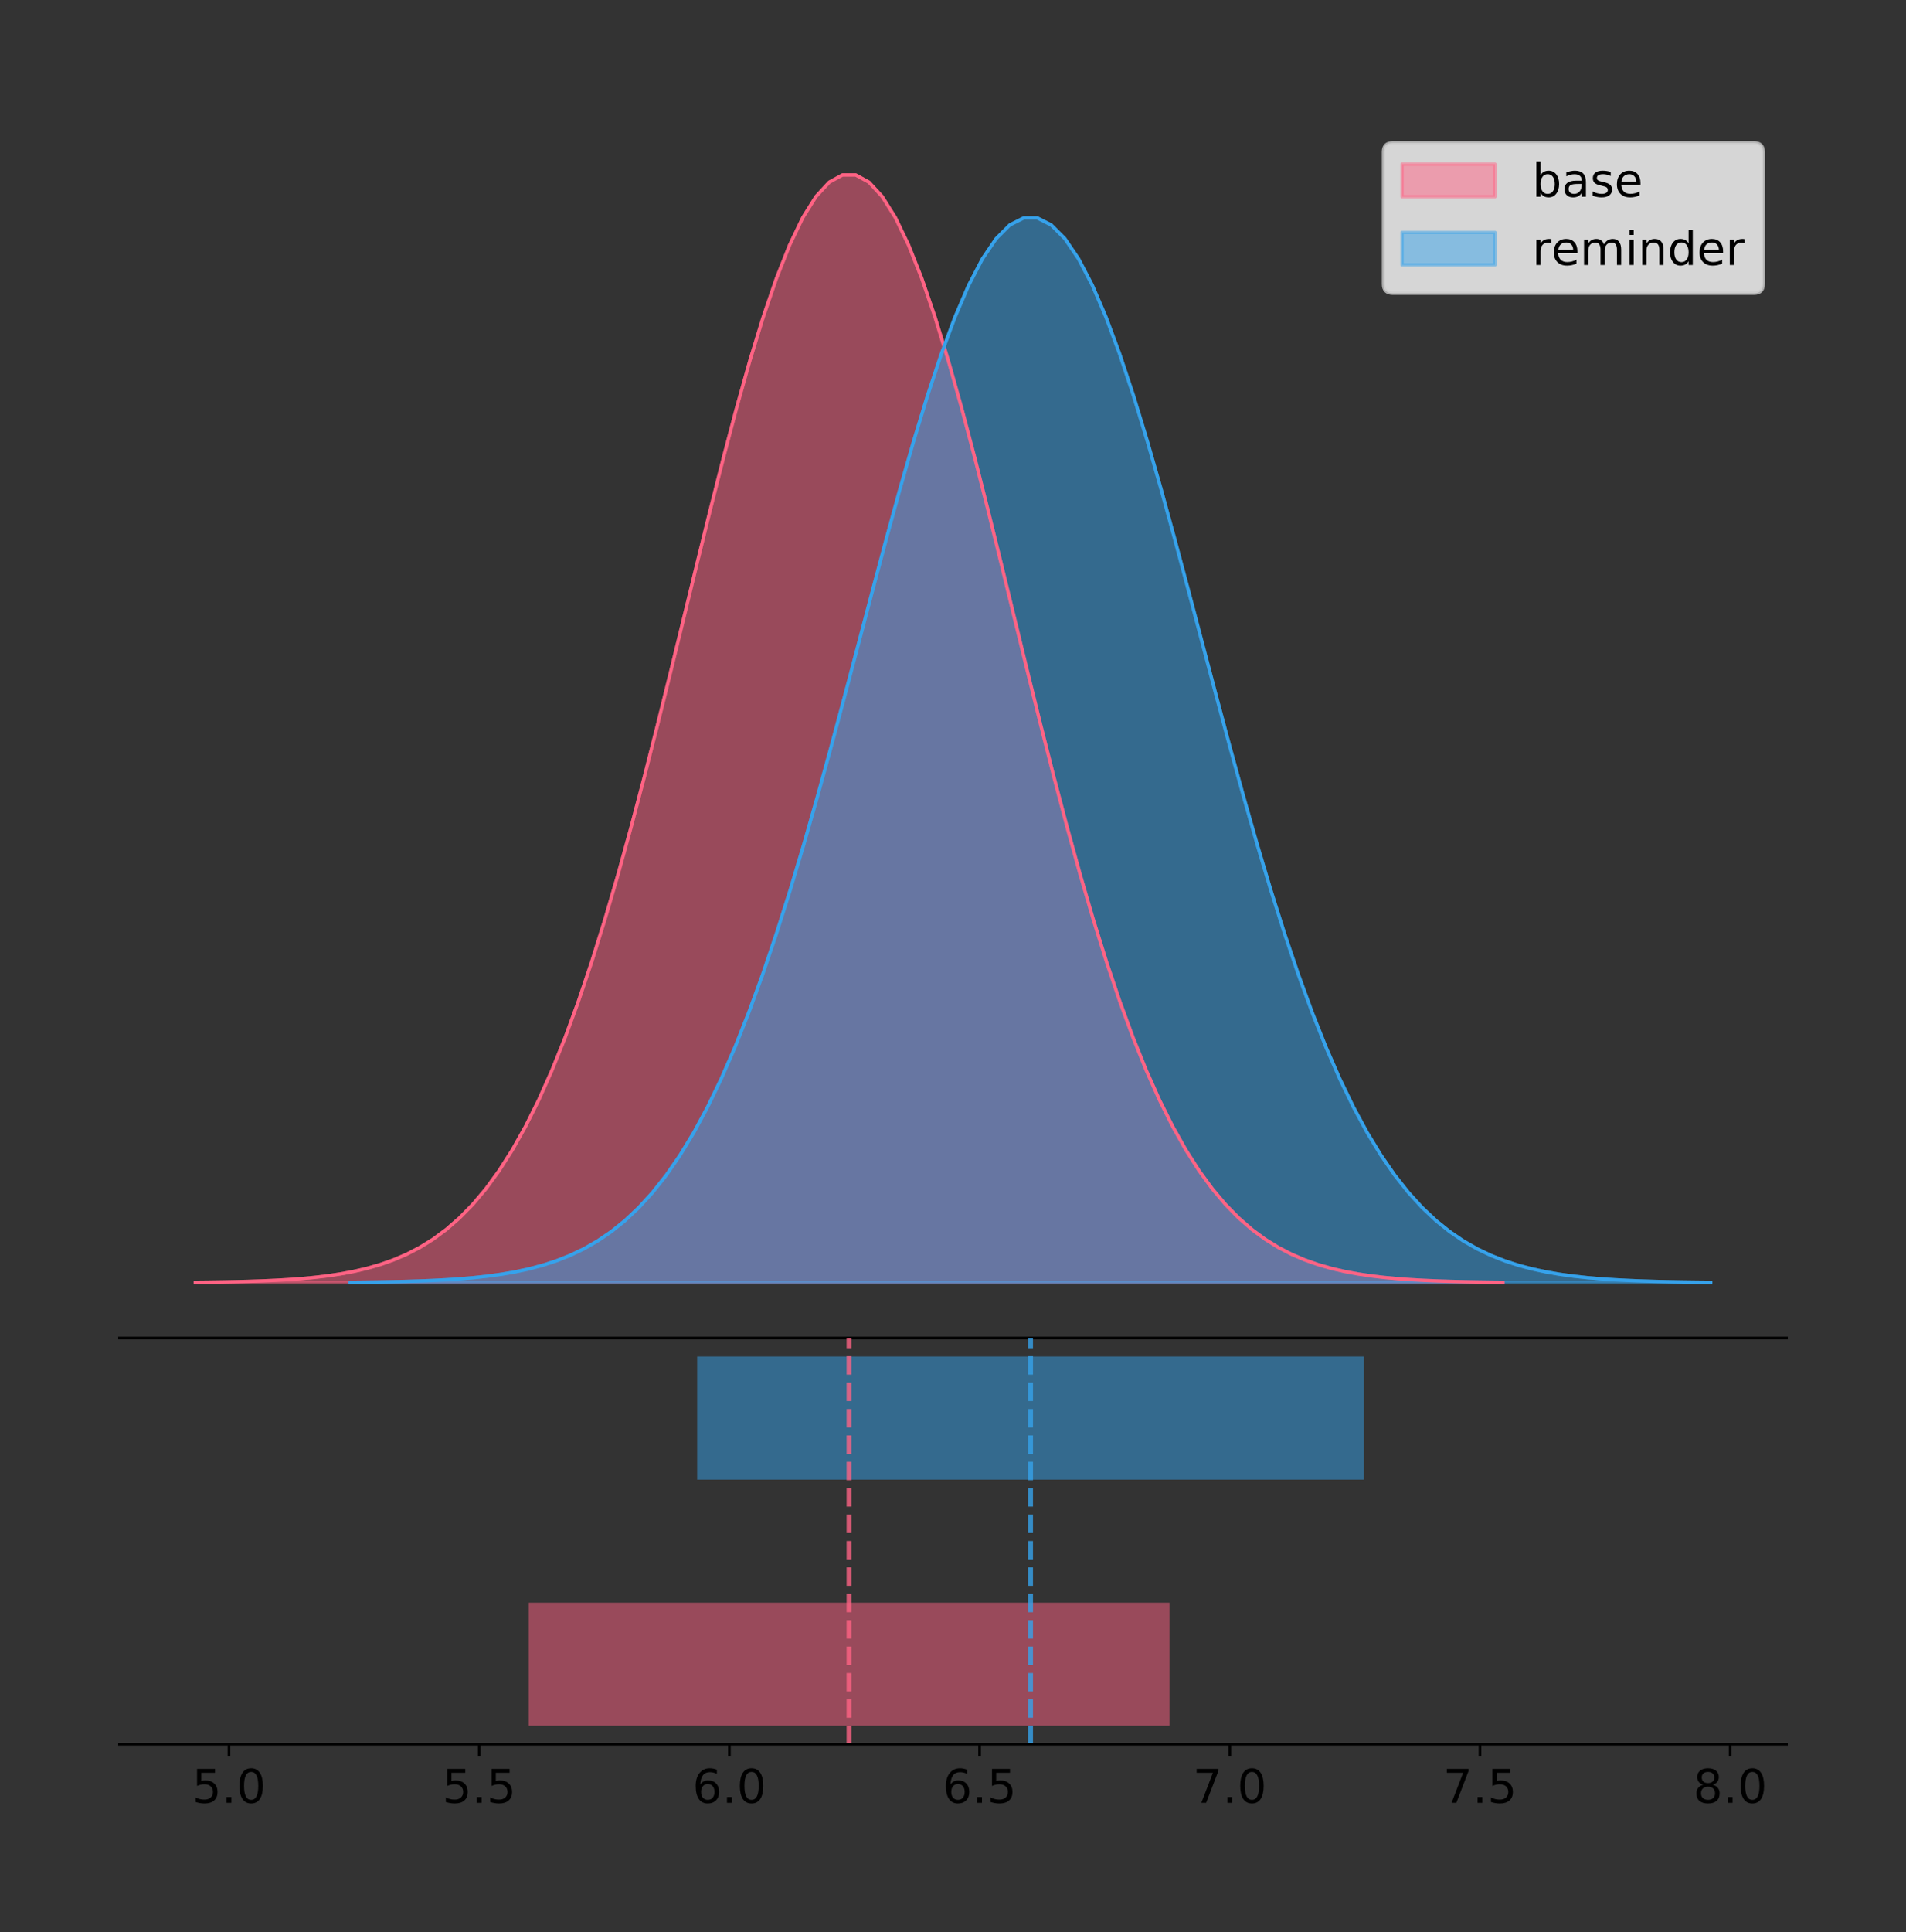 <?xml version="1.0" encoding="utf-8" standalone="no"?>
<!DOCTYPE svg PUBLIC "-//W3C//DTD SVG 1.1//EN"
  "http://www.w3.org/Graphics/SVG/1.1/DTD/svg11.dtd">
<!-- Created with matplotlib (https://matplotlib.org/) -->
<svg height="581.789pt" version="1.1" viewBox="0 0 574.2 581.789" width="574.2pt" xmlns="http://www.w3.org/2000/svg" xmlns:xlink="http://www.w3.org/1999/xlink">
 <rect x="0" y="0" width="574.2" height="581.789" fill="#333333" stroke="none"/>
 <defs>
  <style type="text/css">
*{stroke-linecap:butt;stroke-linejoin:round;}
  </style>
 </defs>
 <g id="figure_1">
  <g id="patch_1">
   <path d="M 0 581.789 
L 574.2 581.789 
L 574.2 0 
L 0 0 
z
" style="fill:none;"/>
  </g>
  <g id="axes_1">
   <g id="patch_2">
    <path d="M 36 402.93 
L 538.2 402.93 
L 538.2 36 
L 36 36 
z
" style="fill:none;"/>
   </g>
   <g id="PolyCollection_1">
    <defs>
     <path d="M 58.827 -195.538 
L 58.827 -195.65 
L 62.806 -195.692 
L 66.786 -195.749 
L 70.765 -195.825 
L 74.744 -195.925 
L 78.723 -196.058 
L 82.702 -196.23 
L 86.681 -196.455 
L 90.661 -196.744 
L 94.64 -197.115 
L 98.619 -197.585 
L 102.598 -198.179 
L 106.577 -198.923 
L 110.556 -199.848 
L 114.536 -200.99 
L 118.515 -202.39 
L 122.494 -204.093 
L 126.473 -206.151 
L 130.452 -208.617 
L 134.431 -211.552 
L 138.411 -215.017 
L 142.39 -219.078 
L 146.369 -223.801 
L 150.348 -229.25 
L 154.327 -235.488 
L 158.306 -242.572 
L 162.286 -250.552 
L 166.265 -259.468 
L 170.244 -269.344 
L 174.223 -280.192 
L 178.202 -292.002 
L 182.181 -304.744 
L 186.161 -318.365 
L 190.14 -332.786 
L 194.119 -347.901 
L 198.098 -363.58 
L 202.077 -379.667 
L 206.056 -395.98 
L 210.036 -412.318 
L 214.015 -428.462 
L 217.994 -444.18 
L 221.973 -459.23 
L 225.952 -473.372 
L 229.931 -486.366 
L 233.911 -497.987 
L 237.89 -508.025 
L 241.869 -516.294 
L 245.848 -522.64 
L 249.827 -526.94 
L 253.806 -529.111 
L 257.786 -529.111 
L 261.765 -526.94 
L 265.744 -522.64 
L 269.723 -516.294 
L 273.702 -508.025 
L 277.681 -497.987 
L 281.661 -486.366 
L 285.64 -473.372 
L 289.619 -459.23 
L 293.598 -444.18 
L 297.577 -428.462 
L 301.556 -412.318 
L 305.536 -395.98 
L 309.515 -379.667 
L 313.494 -363.58 
L 317.473 -347.901 
L 321.452 -332.786 
L 325.431 -318.365 
L 329.411 -304.744 
L 333.39 -292.002 
L 337.369 -280.192 
L 341.348 -269.344 
L 345.327 -259.468 
L 349.306 -250.552 
L 353.286 -242.572 
L 357.265 -235.488 
L 361.244 -229.25 
L 365.223 -223.801 
L 369.202 -219.078 
L 373.181 -215.017 
L 377.16 -211.552 
L 381.14 -208.617 
L 385.119 -206.151 
L 389.098 -204.093 
L 393.077 -202.39 
L 397.056 -200.99 
L 401.035 -199.848 
L 405.015 -198.923 
L 408.994 -198.179 
L 412.973 -197.585 
L 416.952 -197.115 
L 420.931 -196.744 
L 424.91 -196.455 
L 428.89 -196.23 
L 432.869 -196.058 
L 436.848 -195.925 
L 440.827 -195.825 
L 444.806 -195.749 
L 448.785 -195.692 
L 452.765 -195.65 
L 452.765 -195.538 
L 452.765 -195.538 
L 448.785 -195.538 
L 444.806 -195.538 
L 440.827 -195.538 
L 436.848 -195.538 
L 432.869 -195.538 
L 428.89 -195.538 
L 424.91 -195.538 
L 420.931 -195.538 
L 416.952 -195.538 
L 412.973 -195.538 
L 408.994 -195.538 
L 405.015 -195.538 
L 401.035 -195.538 
L 397.056 -195.538 
L 393.077 -195.538 
L 389.098 -195.538 
L 385.119 -195.538 
L 381.14 -195.538 
L 377.16 -195.538 
L 373.181 -195.538 
L 369.202 -195.538 
L 365.223 -195.538 
L 361.244 -195.538 
L 357.265 -195.538 
L 353.286 -195.538 
L 349.306 -195.538 
L 345.327 -195.538 
L 341.348 -195.538 
L 337.369 -195.538 
L 333.39 -195.538 
L 329.411 -195.538 
L 325.431 -195.538 
L 321.452 -195.538 
L 317.473 -195.538 
L 313.494 -195.538 
L 309.515 -195.538 
L 305.536 -195.538 
L 301.556 -195.538 
L 297.577 -195.538 
L 293.598 -195.538 
L 289.619 -195.538 
L 285.64 -195.538 
L 281.661 -195.538 
L 277.681 -195.538 
L 273.702 -195.538 
L 269.723 -195.538 
L 265.744 -195.538 
L 261.765 -195.538 
L 257.786 -195.538 
L 253.806 -195.538 
L 249.827 -195.538 
L 245.848 -195.538 
L 241.869 -195.538 
L 237.89 -195.538 
L 233.911 -195.538 
L 229.931 -195.538 
L 225.952 -195.538 
L 221.973 -195.538 
L 217.994 -195.538 
L 214.015 -195.538 
L 210.036 -195.538 
L 206.056 -195.538 
L 202.077 -195.538 
L 198.098 -195.538 
L 194.119 -195.538 
L 190.14 -195.538 
L 186.161 -195.538 
L 182.181 -195.538 
L 178.202 -195.538 
L 174.223 -195.538 
L 170.244 -195.538 
L 166.265 -195.538 
L 162.286 -195.538 
L 158.306 -195.538 
L 154.327 -195.538 
L 150.348 -195.538 
L 146.369 -195.538 
L 142.39 -195.538 
L 138.411 -195.538 
L 134.431 -195.538 
L 130.452 -195.538 
L 126.473 -195.538 
L 122.494 -195.538 
L 118.515 -195.538 
L 114.536 -195.538 
L 110.556 -195.538 
L 106.577 -195.538 
L 102.598 -195.538 
L 98.619 -195.538 
L 94.64 -195.538 
L 90.661 -195.538 
L 86.681 -195.538 
L 82.702 -195.538 
L 78.723 -195.538 
L 74.744 -195.538 
L 70.765 -195.538 
L 66.786 -195.538 
L 62.806 -195.538 
L 58.827 -195.538 
z
" id="ma097950b82" style="stroke:#ff6384;stroke-opacity:0.5;"/>
    </defs>
    <g clip-path="url(#pac4ab66fbc)">
     <use style="fill:#ff6384;fill-opacity:0.5;stroke:#ff6384;stroke-opacity:0.5;" x="0" xlink:href="#ma097950b82" y="581.789"/>
    </g>
   </g>
   <g id="PolyCollection_2">
    <defs>
     <path d="M 105.512 -195.538 
L 105.512 -195.646 
L 109.652 -195.686 
L 113.792 -195.741 
L 117.932 -195.814 
L 122.072 -195.91 
L 126.212 -196.037 
L 130.352 -196.204 
L 134.492 -196.419 
L 138.632 -196.697 
L 142.772 -197.053 
L 146.912 -197.506 
L 151.052 -198.076 
L 155.192 -198.791 
L 159.332 -199.68 
L 163.472 -200.778 
L 167.612 -202.124 
L 171.752 -203.761 
L 175.892 -205.738 
L 180.032 -208.109 
L 184.172 -210.929 
L 188.312 -214.26 
L 192.452 -218.164 
L 196.592 -222.703 
L 200.732 -227.94 
L 204.872 -233.936 
L 209.012 -240.745 
L 213.152 -248.415 
L 217.292 -256.984 
L 221.432 -266.477 
L 225.572 -276.903 
L 229.712 -288.255 
L 233.852 -300.502 
L 237.992 -313.593 
L 242.132 -327.454 
L 246.272 -341.982 
L 250.412 -357.052 
L 254.552 -372.513 
L 258.692 -388.193 
L 262.832 -403.896 
L 266.972 -419.413 
L 271.112 -434.52 
L 275.252 -448.986 
L 279.393 -462.578 
L 283.533 -475.067 
L 287.673 -486.237 
L 291.813 -495.885 
L 295.953 -503.833 
L 300.093 -509.932 
L 304.233 -514.065 
L 308.373 -516.151 
L 312.513 -516.151 
L 316.653 -514.065 
L 320.793 -509.932 
L 324.933 -503.833 
L 329.073 -495.885 
L 333.213 -486.237 
L 337.353 -475.067 
L 341.493 -462.578 
L 345.633 -448.986 
L 349.773 -434.52 
L 353.913 -419.413 
L 358.053 -403.896 
L 362.193 -388.193 
L 366.333 -372.513 
L 370.473 -357.052 
L 374.613 -341.982 
L 378.753 -327.454 
L 382.893 -313.593 
L 387.033 -300.502 
L 391.173 -288.255 
L 395.313 -276.903 
L 399.453 -266.477 
L 403.593 -256.984 
L 407.733 -248.415 
L 411.873 -240.745 
L 416.013 -233.936 
L 420.153 -227.94 
L 424.293 -222.703 
L 428.433 -218.164 
L 432.573 -214.26 
L 436.713 -210.929 
L 440.853 -208.109 
L 444.993 -205.738 
L 449.133 -203.761 
L 453.273 -202.124 
L 457.413 -200.778 
L 461.553 -199.68 
L 465.693 -198.791 
L 469.833 -198.076 
L 473.973 -197.506 
L 478.113 -197.053 
L 482.253 -196.697 
L 486.393 -196.419 
L 490.533 -196.204 
L 494.673 -196.037 
L 498.813 -195.91 
L 502.953 -195.814 
L 507.093 -195.741 
L 511.233 -195.686 
L 515.373 -195.646 
L 515.373 -195.538 
L 515.373 -195.538 
L 511.233 -195.538 
L 507.093 -195.538 
L 502.953 -195.538 
L 498.813 -195.538 
L 494.673 -195.538 
L 490.533 -195.538 
L 486.393 -195.538 
L 482.253 -195.538 
L 478.113 -195.538 
L 473.973 -195.538 
L 469.833 -195.538 
L 465.693 -195.538 
L 461.553 -195.538 
L 457.413 -195.538 
L 453.273 -195.538 
L 449.133 -195.538 
L 444.993 -195.538 
L 440.853 -195.538 
L 436.713 -195.538 
L 432.573 -195.538 
L 428.433 -195.538 
L 424.293 -195.538 
L 420.153 -195.538 
L 416.013 -195.538 
L 411.873 -195.538 
L 407.733 -195.538 
L 403.593 -195.538 
L 399.453 -195.538 
L 395.313 -195.538 
L 391.173 -195.538 
L 387.033 -195.538 
L 382.893 -195.538 
L 378.753 -195.538 
L 374.613 -195.538 
L 370.473 -195.538 
L 366.333 -195.538 
L 362.193 -195.538 
L 358.053 -195.538 
L 353.913 -195.538 
L 349.773 -195.538 
L 345.633 -195.538 
L 341.493 -195.538 
L 337.353 -195.538 
L 333.213 -195.538 
L 329.073 -195.538 
L 324.933 -195.538 
L 320.793 -195.538 
L 316.653 -195.538 
L 312.513 -195.538 
L 308.373 -195.538 
L 304.233 -195.538 
L 300.093 -195.538 
L 295.953 -195.538 
L 291.813 -195.538 
L 287.673 -195.538 
L 283.533 -195.538 
L 279.393 -195.538 
L 275.252 -195.538 
L 271.112 -195.538 
L 266.972 -195.538 
L 262.832 -195.538 
L 258.692 -195.538 
L 254.552 -195.538 
L 250.412 -195.538 
L 246.272 -195.538 
L 242.132 -195.538 
L 237.992 -195.538 
L 233.852 -195.538 
L 229.712 -195.538 
L 225.572 -195.538 
L 221.432 -195.538 
L 217.292 -195.538 
L 213.152 -195.538 
L 209.012 -195.538 
L 204.872 -195.538 
L 200.732 -195.538 
L 196.592 -195.538 
L 192.452 -195.538 
L 188.312 -195.538 
L 184.172 -195.538 
L 180.032 -195.538 
L 175.892 -195.538 
L 171.752 -195.538 
L 167.612 -195.538 
L 163.472 -195.538 
L 159.332 -195.538 
L 155.192 -195.538 
L 151.052 -195.538 
L 146.912 -195.538 
L 142.772 -195.538 
L 138.632 -195.538 
L 134.492 -195.538 
L 130.352 -195.538 
L 126.212 -195.538 
L 122.072 -195.538 
L 117.932 -195.538 
L 113.792 -195.538 
L 109.652 -195.538 
L 105.512 -195.538 
z
" id="md1d4b3fc7e" style="stroke:#36a2eb;stroke-opacity:0.5;"/>
    </defs>
    <g clip-path="url(#pac4ab66fbc)">
     <use style="fill:#36a2eb;fill-opacity:0.5;stroke:#36a2eb;stroke-opacity:0.5;" x="0" xlink:href="#md1d4b3fc7e" y="581.789"/>
    </g>
   </g>
   <g id="line2d_1">
    <path clip-path="url(#pac4ab66fbc)" d="M 58.827 386.139 
L 62.806 386.097 
L 66.786 386.04 
L 70.765 385.965 
L 74.744 385.864 
L 78.723 385.732 
L 82.702 385.559 
L 86.681 385.334 
L 90.661 385.045 
L 94.64 384.675 
L 98.619 384.204 
L 102.598 383.61 
L 106.577 382.867 
L 110.556 381.941 
L 114.536 380.799 
L 118.515 379.399 
L 122.494 377.696 
L 126.473 375.639 
L 130.452 373.172 
L 134.431 370.238 
L 138.411 366.772 
L 142.39 362.711 
L 146.369 357.989 
L 150.348 352.539 
L 154.327 346.301 
L 158.306 339.217 
L 162.286 331.237 
L 166.265 322.322 
L 170.244 312.445 
L 174.223 301.597 
L 178.202 289.787 
L 182.181 277.045 
L 186.161 263.424 
L 190.14 249.004 
L 194.119 233.888 
L 198.098 218.209 
L 202.077 202.123 
L 206.056 185.809 
L 210.036 169.471 
L 214.015 153.327 
L 217.994 137.61 
L 221.973 122.559 
L 225.952 108.418 
L 229.931 95.423 
L 233.911 83.803 
L 237.89 73.765 
L 241.869 65.495 
L 245.848 59.15 
L 249.827 54.85 
L 253.806 52.679 
L 257.786 52.679 
L 261.765 54.85 
L 265.744 59.15 
L 269.723 65.495 
L 273.702 73.765 
L 277.681 83.803 
L 281.661 95.423 
L 285.64 108.418 
L 289.619 122.559 
L 293.598 137.61 
L 297.577 153.327 
L 301.556 169.471 
L 305.536 185.809 
L 309.515 202.123 
L 313.494 218.209 
L 317.473 233.888 
L 321.452 249.004 
L 325.431 263.424 
L 329.411 277.045 
L 333.39 289.787 
L 337.369 301.597 
L 341.348 312.445 
L 345.327 322.322 
L 349.306 331.237 
L 353.286 339.217 
L 357.265 346.301 
L 361.244 352.539 
L 365.223 357.989 
L 369.202 362.711 
L 373.181 366.772 
L 377.16 370.238 
L 381.14 373.172 
L 385.119 375.639 
L 389.098 377.696 
L 393.077 379.399 
L 397.056 380.799 
L 401.035 381.941 
L 405.015 382.867 
L 408.994 383.61 
L 412.973 384.204 
L 416.952 384.675 
L 420.931 385.045 
L 424.91 385.334 
L 428.89 385.559 
L 432.869 385.732 
L 436.848 385.864 
L 440.827 385.965 
L 444.806 386.04 
L 448.785 386.097 
L 452.765 386.139 
" style="fill:none;stroke:#ff6384;stroke-linecap:square;"/>
   </g>
   <g id="line2d_2">
    <path clip-path="url(#pac4ab66fbc)" d="M 105.512 386.144 
L 109.652 386.103 
L 113.792 386.049 
L 117.932 385.976 
L 122.072 385.879 
L 126.212 385.752 
L 130.352 385.586 
L 134.492 385.37 
L 138.632 385.092 
L 142.772 384.736 
L 146.912 384.284 
L 151.052 383.713 
L 155.192 382.998 
L 159.332 382.109 
L 163.472 381.011 
L 167.612 379.666 
L 171.752 378.028 
L 175.892 376.051 
L 180.032 373.68 
L 184.172 370.86 
L 188.312 367.529 
L 192.452 363.626 
L 196.592 359.087 
L 200.732 353.849 
L 204.872 347.853 
L 209.012 341.044 
L 213.152 333.374 
L 217.292 324.805 
L 221.432 315.312 
L 225.572 304.886 
L 229.712 293.535 
L 233.852 281.288 
L 237.992 268.196 
L 242.132 254.336 
L 246.272 239.807 
L 250.412 224.737 
L 254.552 209.276 
L 258.692 193.596 
L 262.832 177.893 
L 266.972 162.376 
L 271.112 147.269 
L 275.252 132.803 
L 279.393 119.212 
L 283.533 106.722 
L 287.673 95.553 
L 291.813 85.905 
L 295.953 77.957 
L 300.093 71.858 
L 304.233 67.725 
L 308.373 65.638 
L 312.513 65.638 
L 316.653 67.725 
L 320.793 71.858 
L 324.933 77.957 
L 329.073 85.905 
L 333.213 95.553 
L 337.353 106.722 
L 341.493 119.212 
L 345.633 132.803 
L 349.773 147.269 
L 353.913 162.376 
L 358.053 177.893 
L 362.193 193.596 
L 366.333 209.276 
L 370.473 224.737 
L 374.613 239.807 
L 378.753 254.336 
L 382.893 268.196 
L 387.033 281.288 
L 391.173 293.535 
L 395.313 304.886 
L 399.453 315.312 
L 403.593 324.805 
L 407.733 333.374 
L 411.873 341.044 
L 416.013 347.853 
L 420.153 353.849 
L 424.293 359.087 
L 428.433 363.626 
L 432.573 367.529 
L 436.713 370.86 
L 440.853 373.68 
L 444.993 376.051 
L 449.133 378.028 
L 453.273 379.666 
L 457.413 381.011 
L 461.553 382.109 
L 465.693 382.998 
L 469.833 383.713 
L 473.973 384.284 
L 478.113 384.736 
L 482.253 385.092 
L 486.393 385.37 
L 490.533 385.586 
L 494.673 385.752 
L 498.813 385.879 
L 502.953 385.976 
L 507.093 386.049 
L 511.233 386.103 
L 515.373 386.144 
" style="fill:none;stroke:#36a2eb;stroke-linecap:square;"/>
   </g>
   <g id="patch_3">
    <path d="M 36 402.93 
L 538.2 402.93 
" style="fill:none;stroke:#000000;stroke-linecap:square;stroke-linejoin:miter;stroke-width:0.8;"/>
   </g>
   <g id="legend_1">
    <g id="patch_4">
     <path d="M 419.578 88.299 
L 528.4 88.299 
Q 531.2 88.299 531.2 85.499 
L 531.2 45.8 
Q 531.2 43 528.4 43 
L 419.578 43 
Q 416.778 43 416.778 45.8 
L 416.778 85.499 
Q 416.778 88.299 419.578 88.299 
z
" style="fill:#ffffff;opacity:0.8;stroke:#cccccc;stroke-linejoin:miter;"/>
    </g>
    <g id="patch_5">
     <path d="M 422.378 59.238 
L 450.378 59.238 
L 450.378 49.438 
L 422.378 49.438 
z
" style="fill:#ff6384;opacity:0.5;stroke:#ff6384;stroke-linejoin:miter;"/>
    </g>
    <g id="text_1">
     <!-- base -->
     <defs>
      <path d="M 48.688 27.297 
Q 48.688 37.203 44.609 42.844 
Q 40.531 48.484 33.406 48.484 
Q 26.266 48.484 22.188 42.844 
Q 18.109 37.203 18.109 27.297 
Q 18.109 17.391 22.188 11.75 
Q 26.266 6.109 33.406 6.109 
Q 40.531 6.109 44.609 11.75 
Q 48.688 17.391 48.688 27.297 
z
M 18.109 46.391 
Q 20.953 51.266 25.266 53.625 
Q 29.594 56 35.594 56 
Q 45.562 56 51.781 48.094 
Q 58.016 40.188 58.016 27.297 
Q 58.016 14.406 51.781 6.484 
Q 45.562 -1.422 35.594 -1.422 
Q 29.594 -1.422 25.266 0.953 
Q 20.953 3.328 18.109 8.203 
L 18.109 0 
L 9.078 0 
L 9.078 75.984 
L 18.109 75.984 
z
" id="DejaVuSans-98"/>
      <path d="M 34.281 27.484 
Q 23.391 27.484 19.188 25 
Q 14.984 22.516 14.984 16.5 
Q 14.984 11.719 18.141 8.906 
Q 21.297 6.109 26.703 6.109 
Q 34.188 6.109 38.703 11.406 
Q 43.219 16.703 43.219 25.484 
L 43.219 27.484 
z
M 52.203 31.203 
L 52.203 0 
L 43.219 0 
L 43.219 8.297 
Q 40.141 3.328 35.547 0.953 
Q 30.953 -1.422 24.312 -1.422 
Q 15.922 -1.422 10.953 3.297 
Q 6 8.016 6 15.922 
Q 6 25.141 12.172 29.828 
Q 18.359 34.516 30.609 34.516 
L 43.219 34.516 
L 43.219 35.406 
Q 43.219 41.609 39.141 45 
Q 35.062 48.391 27.688 48.391 
Q 23 48.391 18.547 47.266 
Q 14.109 46.141 10.016 43.891 
L 10.016 52.203 
Q 14.938 54.109 19.578 55.047 
Q 24.219 56 28.609 56 
Q 40.484 56 46.344 49.844 
Q 52.203 43.703 52.203 31.203 
z
" id="DejaVuSans-97"/>
      <path d="M 44.281 53.078 
L 44.281 44.578 
Q 40.484 46.531 36.375 47.5 
Q 32.281 48.484 27.875 48.484 
Q 21.188 48.484 17.844 46.438 
Q 14.5 44.391 14.5 40.281 
Q 14.5 37.156 16.891 35.375 
Q 19.281 33.594 26.516 31.984 
L 29.594 31.297 
Q 39.156 29.25 43.188 25.516 
Q 47.219 21.781 47.219 15.094 
Q 47.219 7.469 41.188 3.016 
Q 35.156 -1.422 24.609 -1.422 
Q 20.219 -1.422 15.453 -0.562 
Q 10.688 0.297 5.422 2 
L 5.422 11.281 
Q 10.406 8.688 15.234 7.391 
Q 20.062 6.109 24.812 6.109 
Q 31.156 6.109 34.562 8.281 
Q 37.984 10.453 37.984 14.406 
Q 37.984 18.062 35.516 20.016 
Q 33.062 21.969 24.703 23.781 
L 21.578 24.516 
Q 13.234 26.266 9.516 29.906 
Q 5.812 33.547 5.812 39.891 
Q 5.812 47.609 11.281 51.797 
Q 16.75 56 26.812 56 
Q 31.781 56 36.172 55.266 
Q 40.578 54.547 44.281 53.078 
z
" id="DejaVuSans-115"/>
      <path d="M 56.203 29.594 
L 56.203 25.203 
L 14.891 25.203 
Q 15.484 15.922 20.484 11.062 
Q 25.484 6.203 34.422 6.203 
Q 39.594 6.203 44.453 7.469 
Q 49.312 8.734 54.109 11.281 
L 54.109 2.781 
Q 49.266 0.734 44.188 -0.344 
Q 39.109 -1.422 33.891 -1.422 
Q 20.797 -1.422 13.156 6.188 
Q 5.516 13.812 5.516 26.812 
Q 5.516 40.234 12.766 48.109 
Q 20.016 56 32.328 56 
Q 43.359 56 49.781 48.891 
Q 56.203 41.797 56.203 29.594 
z
M 47.219 32.234 
Q 47.125 39.594 43.094 43.984 
Q 39.062 48.391 32.422 48.391 
Q 24.906 48.391 20.391 44.141 
Q 15.875 39.891 15.188 32.172 
z
" id="DejaVuSans-101"/>
     </defs>
     <g transform="translate(461.578 59.238)scale(0.14 -0.14)">
      <use xlink:href="#DejaVuSans-98"/>
      <use x="63.477" xlink:href="#DejaVuSans-97"/>
      <use x="124.756" xlink:href="#DejaVuSans-115"/>
      <use x="176.855" xlink:href="#DejaVuSans-101"/>
     </g>
    </g>
    <g id="patch_6">
     <path d="M 422.378 79.787 
L 450.378 79.787 
L 450.378 69.987 
L 422.378 69.987 
z
" style="fill:#36a2eb;opacity:0.5;stroke:#36a2eb;stroke-linejoin:miter;"/>
    </g>
    <g id="text_2">
     <!-- reminder -->
     <defs>
      <path d="M 41.109 46.297 
Q 39.594 47.172 37.812 47.578 
Q 36.031 48 33.891 48 
Q 26.266 48 22.188 43.047 
Q 18.109 38.094 18.109 28.812 
L 18.109 0 
L 9.078 0 
L 9.078 54.688 
L 18.109 54.688 
L 18.109 46.188 
Q 20.953 51.172 25.484 53.578 
Q 30.031 56 36.531 56 
Q 37.453 56 38.578 55.875 
Q 39.703 55.766 41.062 55.516 
z
" id="DejaVuSans-114"/>
      <path d="M 52 44.188 
Q 55.375 50.25 60.062 53.125 
Q 64.75 56 71.094 56 
Q 79.641 56 84.281 50.016 
Q 88.922 44.047 88.922 33.016 
L 88.922 0 
L 79.891 0 
L 79.891 32.719 
Q 79.891 40.578 77.094 44.375 
Q 74.312 48.188 68.609 48.188 
Q 61.625 48.188 57.562 43.547 
Q 53.516 38.922 53.516 30.906 
L 53.516 0 
L 44.484 0 
L 44.484 32.719 
Q 44.484 40.625 41.703 44.406 
Q 38.922 48.188 33.109 48.188 
Q 26.219 48.188 22.156 43.531 
Q 18.109 38.875 18.109 30.906 
L 18.109 0 
L 9.078 0 
L 9.078 54.688 
L 18.109 54.688 
L 18.109 46.188 
Q 21.188 51.219 25.484 53.609 
Q 29.781 56 35.688 56 
Q 41.656 56 45.828 52.969 
Q 50 49.953 52 44.188 
z
" id="DejaVuSans-109"/>
      <path d="M 9.422 54.688 
L 18.406 54.688 
L 18.406 0 
L 9.422 0 
z
M 9.422 75.984 
L 18.406 75.984 
L 18.406 64.594 
L 9.422 64.594 
z
" id="DejaVuSans-105"/>
      <path d="M 54.891 33.016 
L 54.891 0 
L 45.906 0 
L 45.906 32.719 
Q 45.906 40.484 42.875 44.328 
Q 39.844 48.188 33.797 48.188 
Q 26.516 48.188 22.312 43.547 
Q 18.109 38.922 18.109 30.906 
L 18.109 0 
L 9.078 0 
L 9.078 54.688 
L 18.109 54.688 
L 18.109 46.188 
Q 21.344 51.125 25.703 53.562 
Q 30.078 56 35.797 56 
Q 45.219 56 50.047 50.172 
Q 54.891 44.344 54.891 33.016 
z
" id="DejaVuSans-110"/>
      <path d="M 45.406 46.391 
L 45.406 75.984 
L 54.391 75.984 
L 54.391 0 
L 45.406 0 
L 45.406 8.203 
Q 42.578 3.328 38.25 0.953 
Q 33.938 -1.422 27.875 -1.422 
Q 17.969 -1.422 11.734 6.484 
Q 5.516 14.406 5.516 27.297 
Q 5.516 40.188 11.734 48.094 
Q 17.969 56 27.875 56 
Q 33.938 56 38.25 53.625 
Q 42.578 51.266 45.406 46.391 
z
M 14.797 27.297 
Q 14.797 17.391 18.875 11.75 
Q 22.953 6.109 30.078 6.109 
Q 37.203 6.109 41.297 11.75 
Q 45.406 17.391 45.406 27.297 
Q 45.406 37.203 41.297 42.844 
Q 37.203 48.484 30.078 48.484 
Q 22.953 48.484 18.875 42.844 
Q 14.797 37.203 14.797 27.297 
z
" id="DejaVuSans-100"/>
     </defs>
     <g transform="translate(461.578 79.787)scale(0.14 -0.14)">
      <use xlink:href="#DejaVuSans-114"/>
      <use x="41.082" xlink:href="#DejaVuSans-101"/>
      <use x="102.605" xlink:href="#DejaVuSans-109"/>
      <use x="200.018" xlink:href="#DejaVuSans-105"/>
      <use x="227.801" xlink:href="#DejaVuSans-110"/>
      <use x="291.18" xlink:href="#DejaVuSans-100"/>
      <use x="354.656" xlink:href="#DejaVuSans-101"/>
      <use x="416.18" xlink:href="#DejaVuSans-114"/>
     </g>
    </g>
   </g>
  </g>
  <g id="axes_2">
   <g id="patch_7">
    <path d="M 36 525.24 
L 538.2 525.24 
L 538.2 402.93 
L 36 402.93 
z
" style="fill:none;"/>
   </g>
   <g id="patch_8">
    <path clip-path="url(#p8ce91f399a)" d="M 159.281 519.68 
L 352.311 519.68 
L 352.311 482.617 
L 159.281 482.617 
z
" style="fill:#ff6384;opacity:0.5;"/>
   </g>
   <g id="patch_9">
    <path clip-path="url(#p8ce91f399a)" d="M 210.027 445.553 
L 410.858 445.553 
L 410.858 408.49 
L 210.027 408.49 
z
" style="fill:#36a2eb;opacity:0.5;"/>
   </g>
   <g id="matplotlib.axis_1">
    <g id="xtick_1">
     <g id="line2d_3">
      <defs>
       <path d="M 0 0 
L 0 3.5 
" id="m8357219733" style="stroke:#000000;stroke-width:0.8;"/>
      </defs>
      <g>
       <use style="stroke:#000000;stroke-width:0.8;" x="68.988" xlink:href="#m8357219733" y="525.24"/>
      </g>
     </g>
     <g id="text_3">
      <!-- 5.0 -->
      <defs>
       <path d="M 10.797 72.906 
L 49.516 72.906 
L 49.516 64.594 
L 19.828 64.594 
L 19.828 46.734 
Q 21.969 47.469 24.109 47.828 
Q 26.266 48.188 28.422 48.188 
Q 40.625 48.188 47.75 41.5 
Q 54.891 34.812 54.891 23.391 
Q 54.891 11.625 47.562 5.094 
Q 40.234 -1.422 26.906 -1.422 
Q 22.312 -1.422 17.547 -0.641 
Q 12.797 0.141 7.719 1.703 
L 7.719 11.625 
Q 12.109 9.234 16.797 8.062 
Q 21.484 6.891 26.703 6.891 
Q 35.156 6.891 40.078 11.328 
Q 45.016 15.766 45.016 23.391 
Q 45.016 31 40.078 35.438 
Q 35.156 39.891 26.703 39.891 
Q 22.75 39.891 18.812 39.016 
Q 14.891 38.141 10.797 36.281 
z
" id="DejaVuSans-53"/>
       <path d="M 10.688 12.406 
L 21 12.406 
L 21 0 
L 10.688 0 
z
" id="DejaVuSans-46"/>
       <path d="M 31.781 66.406 
Q 24.172 66.406 20.328 58.906 
Q 16.5 51.422 16.5 36.375 
Q 16.5 21.391 20.328 13.891 
Q 24.172 6.391 31.781 6.391 
Q 39.453 6.391 43.281 13.891 
Q 47.125 21.391 47.125 36.375 
Q 47.125 51.422 43.281 58.906 
Q 39.453 66.406 31.781 66.406 
z
M 31.781 74.219 
Q 44.047 74.219 50.516 64.516 
Q 56.984 54.828 56.984 36.375 
Q 56.984 17.969 50.516 8.266 
Q 44.047 -1.422 31.781 -1.422 
Q 19.531 -1.422 13.062 8.266 
Q 6.594 17.969 6.594 36.375 
Q 6.594 54.828 13.062 64.516 
Q 19.531 74.219 31.781 74.219 
z
" id="DejaVuSans-48"/>
      </defs>
      <g transform="translate(57.855 542.878)scale(0.14 -0.14)">
       <use xlink:href="#DejaVuSans-53"/>
       <use x="63.623" xlink:href="#DejaVuSans-46"/>
       <use x="95.41" xlink:href="#DejaVuSans-48"/>
      </g>
     </g>
    </g>
    <g id="xtick_2">
     <g id="line2d_4">
      <g>
       <use style="stroke:#000000;stroke-width:0.8;" x="144.362" xlink:href="#m8357219733" y="525.24"/>
      </g>
     </g>
     <g id="text_4">
      <!-- 5.5 -->
      <g transform="translate(133.23 542.878)scale(0.14 -0.14)">
       <use xlink:href="#DejaVuSans-53"/>
       <use x="63.623" xlink:href="#DejaVuSans-46"/>
       <use x="95.41" xlink:href="#DejaVuSans-53"/>
      </g>
     </g>
    </g>
    <g id="xtick_3">
     <g id="line2d_5">
      <g>
       <use style="stroke:#000000;stroke-width:0.8;" x="219.737" xlink:href="#m8357219733" y="525.24"/>
      </g>
     </g>
     <g id="text_5">
      <!-- 6.0 -->
      <defs>
       <path d="M 33.016 40.375 
Q 26.375 40.375 22.484 35.828 
Q 18.609 31.297 18.609 23.391 
Q 18.609 15.531 22.484 10.953 
Q 26.375 6.391 33.016 6.391 
Q 39.656 6.391 43.531 10.953 
Q 47.406 15.531 47.406 23.391 
Q 47.406 31.297 43.531 35.828 
Q 39.656 40.375 33.016 40.375 
z
M 52.594 71.297 
L 52.594 62.312 
Q 48.875 64.062 45.094 64.984 
Q 41.312 65.922 37.594 65.922 
Q 27.828 65.922 22.672 59.328 
Q 17.531 52.734 16.797 39.406 
Q 19.672 43.656 24.016 45.922 
Q 28.375 48.188 33.594 48.188 
Q 44.578 48.188 50.953 41.516 
Q 57.328 34.859 57.328 23.391 
Q 57.328 12.156 50.688 5.359 
Q 44.047 -1.422 33.016 -1.422 
Q 20.359 -1.422 13.672 8.266 
Q 6.984 17.969 6.984 36.375 
Q 6.984 53.656 15.188 63.938 
Q 23.391 74.219 37.203 74.219 
Q 40.922 74.219 44.703 73.484 
Q 48.484 72.75 52.594 71.297 
z
" id="DejaVuSans-54"/>
      </defs>
      <g transform="translate(208.605 542.878)scale(0.14 -0.14)">
       <use xlink:href="#DejaVuSans-54"/>
       <use x="63.623" xlink:href="#DejaVuSans-46"/>
       <use x="95.41" xlink:href="#DejaVuSans-48"/>
      </g>
     </g>
    </g>
    <g id="xtick_4">
     <g id="line2d_6">
      <g>
       <use style="stroke:#000000;stroke-width:0.8;" x="295.111" xlink:href="#m8357219733" y="525.24"/>
      </g>
     </g>
     <g id="text_6">
      <!-- 6.5 -->
      <g transform="translate(283.979 542.878)scale(0.14 -0.14)">
       <use xlink:href="#DejaVuSans-54"/>
       <use x="63.623" xlink:href="#DejaVuSans-46"/>
       <use x="95.41" xlink:href="#DejaVuSans-53"/>
      </g>
     </g>
    </g>
    <g id="xtick_5">
     <g id="line2d_7">
      <g>
       <use style="stroke:#000000;stroke-width:0.8;" x="370.486" xlink:href="#m8357219733" y="525.24"/>
      </g>
     </g>
     <g id="text_7">
      <!-- 7.0 -->
      <defs>
       <path d="M 8.203 72.906 
L 55.078 72.906 
L 55.078 68.703 
L 28.609 0 
L 18.312 0 
L 43.219 64.594 
L 8.203 64.594 
z
" id="DejaVuSans-55"/>
      </defs>
      <g transform="translate(359.354 542.878)scale(0.14 -0.14)">
       <use xlink:href="#DejaVuSans-55"/>
       <use x="63.623" xlink:href="#DejaVuSans-46"/>
       <use x="95.41" xlink:href="#DejaVuSans-48"/>
      </g>
     </g>
    </g>
    <g id="xtick_6">
     <g id="line2d_8">
      <g>
       <use style="stroke:#000000;stroke-width:0.8;" x="445.861" xlink:href="#m8357219733" y="525.24"/>
      </g>
     </g>
     <g id="text_8">
      <!-- 7.5 -->
      <g transform="translate(434.728 542.878)scale(0.14 -0.14)">
       <use xlink:href="#DejaVuSans-55"/>
       <use x="63.623" xlink:href="#DejaVuSans-46"/>
       <use x="95.41" xlink:href="#DejaVuSans-53"/>
      </g>
     </g>
    </g>
    <g id="xtick_7">
     <g id="line2d_9">
      <g>
       <use style="stroke:#000000;stroke-width:0.8;" x="521.235" xlink:href="#m8357219733" y="525.24"/>
      </g>
     </g>
     <g id="text_9">
      <!-- 8.0 -->
      <defs>
       <path d="M 31.781 34.625 
Q 24.75 34.625 20.719 30.859 
Q 16.703 27.094 16.703 20.516 
Q 16.703 13.922 20.719 10.156 
Q 24.75 6.391 31.781 6.391 
Q 38.812 6.391 42.859 10.172 
Q 46.922 13.969 46.922 20.516 
Q 46.922 27.094 42.891 30.859 
Q 38.875 34.625 31.781 34.625 
z
M 21.922 38.812 
Q 15.578 40.375 12.031 44.719 
Q 8.5 49.078 8.5 55.328 
Q 8.5 64.062 14.719 69.141 
Q 20.953 74.219 31.781 74.219 
Q 42.672 74.219 48.875 69.141 
Q 55.078 64.062 55.078 55.328 
Q 55.078 49.078 51.531 44.719 
Q 48 40.375 41.703 38.812 
Q 48.828 37.156 52.797 32.312 
Q 56.781 27.484 56.781 20.516 
Q 56.781 9.906 50.312 4.234 
Q 43.844 -1.422 31.781 -1.422 
Q 19.734 -1.422 13.25 4.234 
Q 6.781 9.906 6.781 20.516 
Q 6.781 27.484 10.781 32.312 
Q 14.797 37.156 21.922 38.812 
z
M 18.312 54.391 
Q 18.312 48.734 21.844 45.562 
Q 25.391 42.391 31.781 42.391 
Q 38.141 42.391 41.719 45.562 
Q 45.312 48.734 45.312 54.391 
Q 45.312 60.062 41.719 63.234 
Q 38.141 66.406 31.781 66.406 
Q 25.391 66.406 21.844 63.234 
Q 18.312 60.062 18.312 54.391 
z
" id="DejaVuSans-56"/>
      </defs>
      <g transform="translate(510.103 542.878)scale(0.14 -0.14)">
       <use xlink:href="#DejaVuSans-56"/>
       <use x="63.623" xlink:href="#DejaVuSans-46"/>
       <use x="95.41" xlink:href="#DejaVuSans-48"/>
      </g>
     </g>
    </g>
   </g>
   <g id="line2d_10">
    <path clip-path="url(#p8ce91f399a)" d="M 255.796 525.24 
L 255.796 402.93 
" style="fill:none;stroke:#ff6384;stroke-dasharray:5.55,2.4;stroke-dashoffset:0;stroke-opacity:0.8;stroke-width:1.5;"/>
   </g>
   <g id="line2d_11">
    <path clip-path="url(#p8ce91f399a)" d="M 310.443 525.24 
L 310.443 402.93 
" style="fill:none;stroke:#36a2eb;stroke-dasharray:5.55,2.4;stroke-dashoffset:0;stroke-opacity:0.8;stroke-width:1.5;"/>
   </g>
   <g id="patch_10">
    <path d="M 36 525.24 
L 538.2 525.24 
" style="fill:none;stroke:#000000;stroke-linecap:square;stroke-linejoin:miter;stroke-width:0.8;"/>
   </g>
  </g>
 </g>
 <defs>
  <clipPath id="pac4ab66fbc">
   <rect height="366.93" width="502.2" x="36" y="36"/>
  </clipPath>
  <clipPath id="p8ce91f399a">
   <rect height="122.31" width="502.2" x="36" y="402.93"/>
  </clipPath>
 </defs>
</svg>
